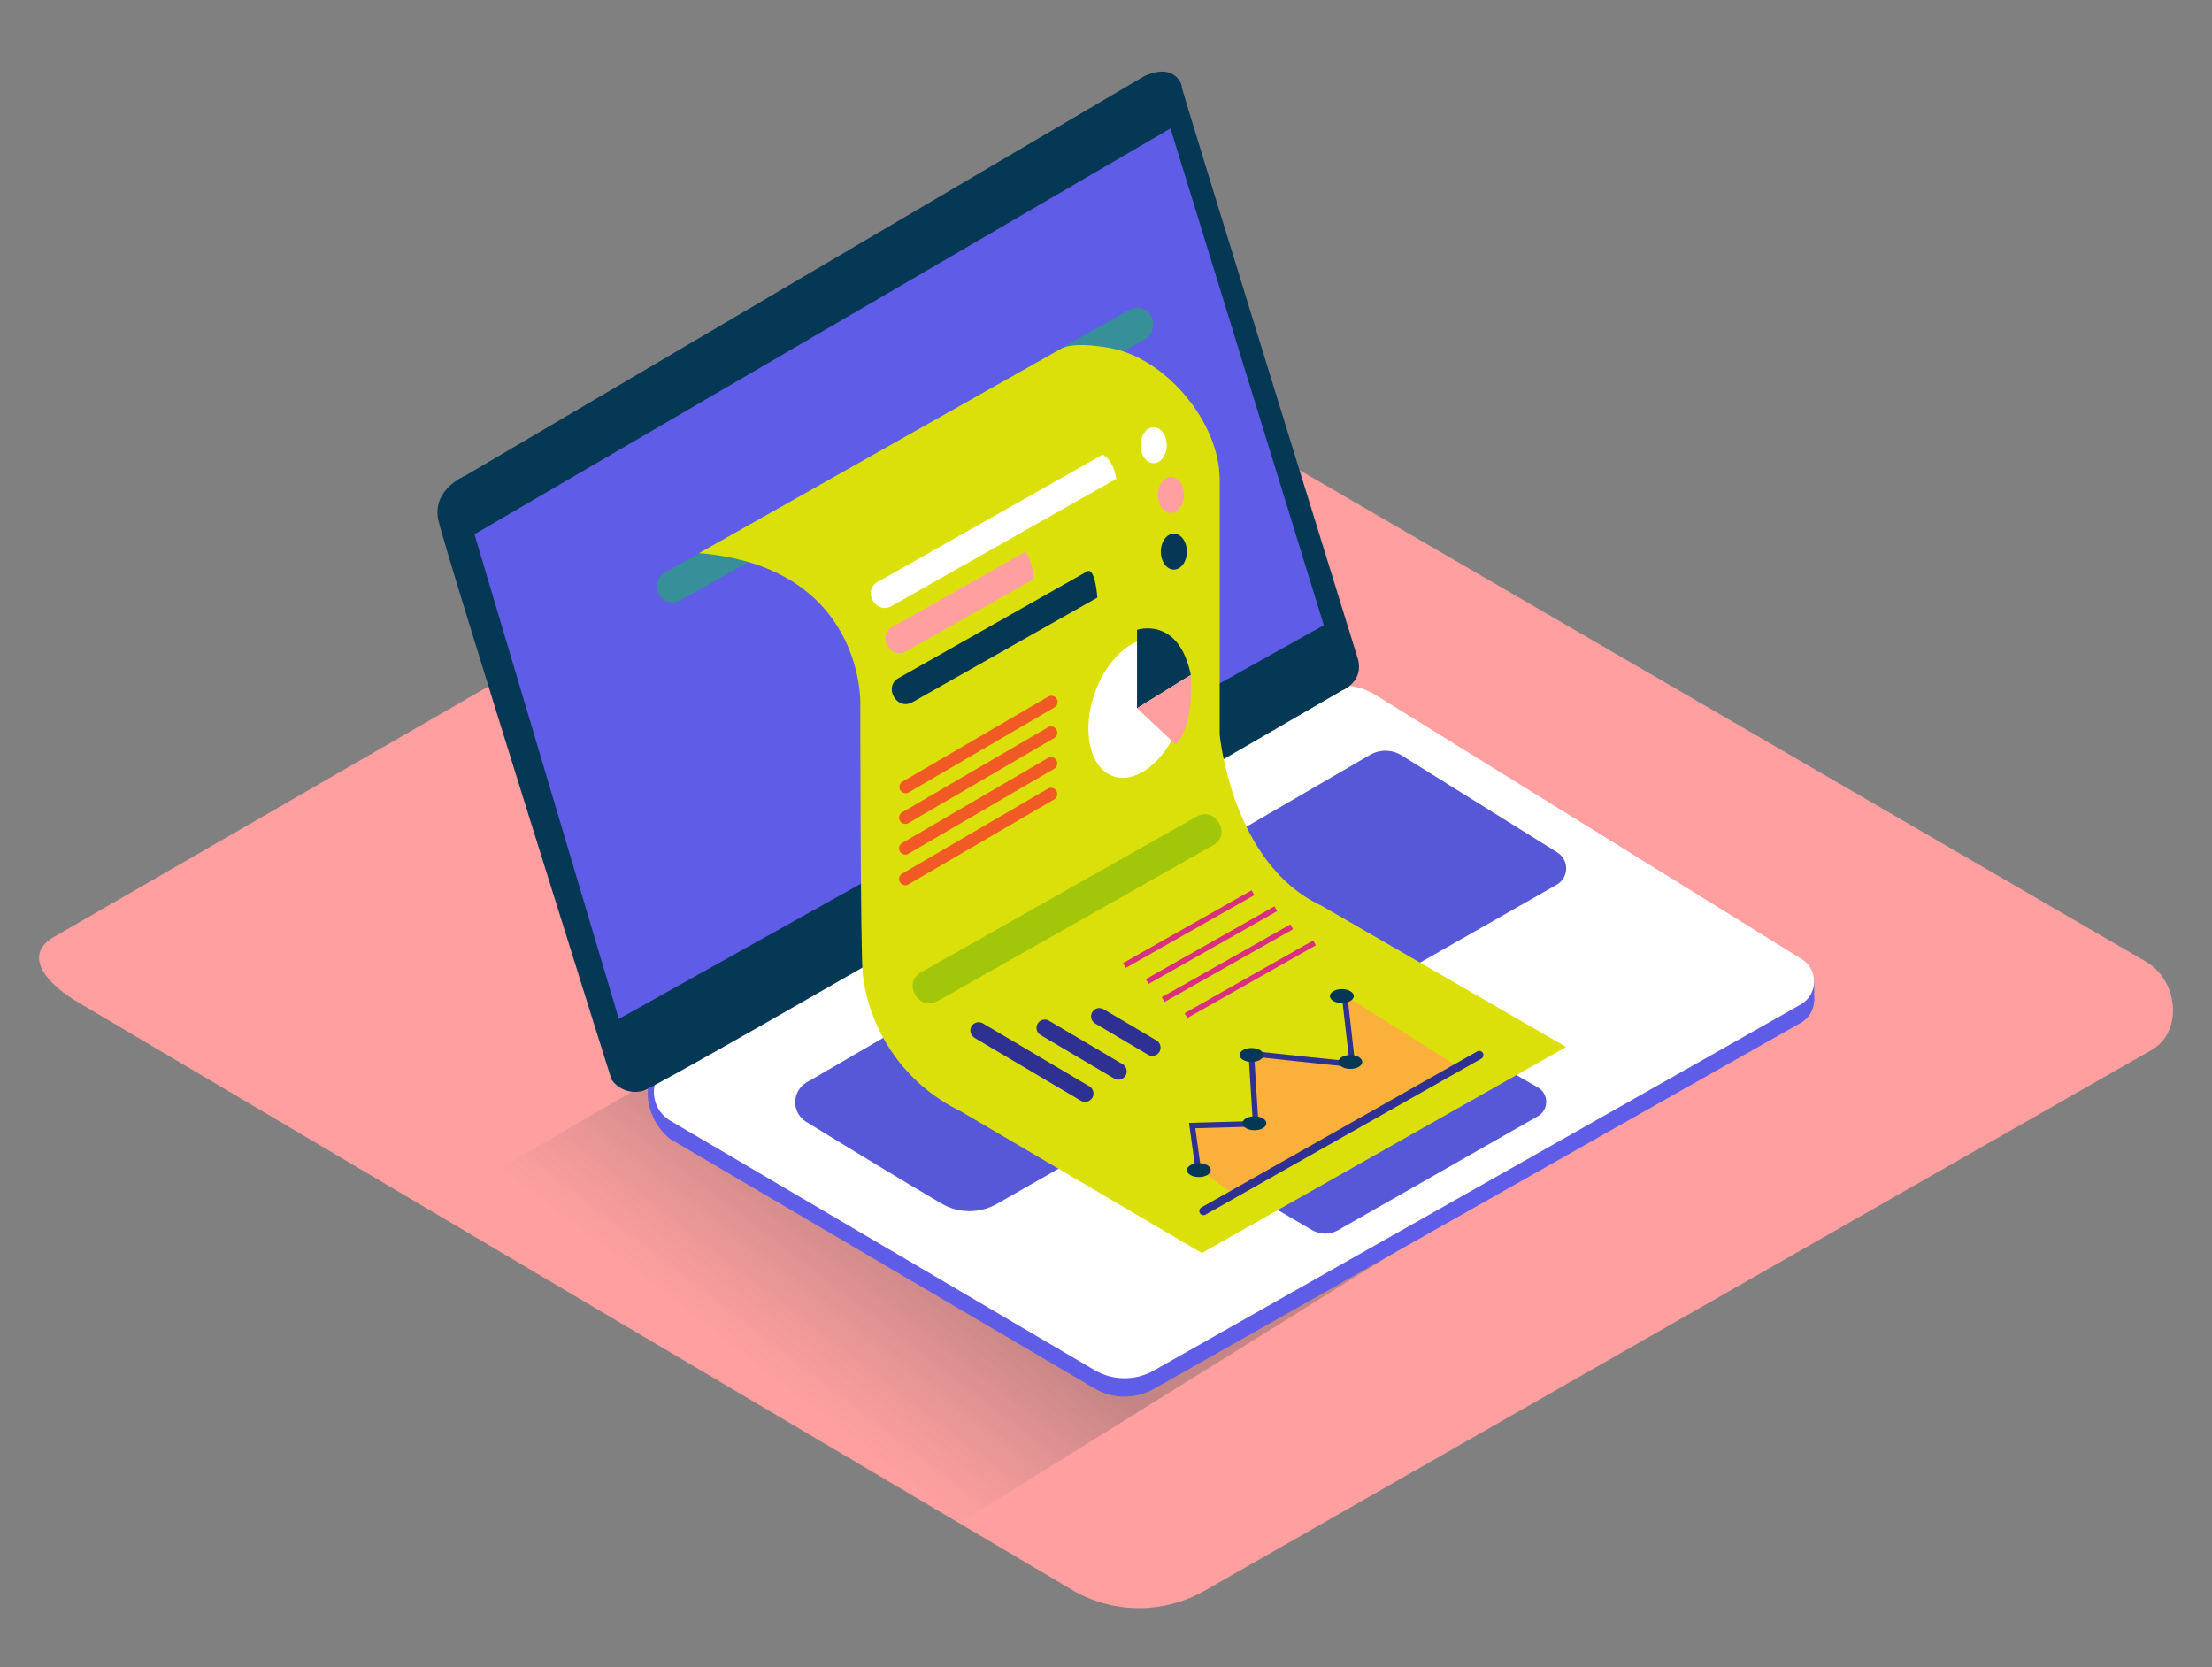 <svg width="406" height="306" viewBox="0 0 406 306" fill="none" xmlns="http://www.w3.org/2000/svg">
<rect x="0" y="0" width="406" height="306" fill="#808080" stroke="none"/>
<path d="M197.194 292.055L14.778 184.221C8.973 180.963 3.989 175.604 9.653 172.102L192.728 66.542C195.479 64.837 199.65 63.721 202.442 65.345L393.932 176.528C399.737 179.897 400.783 189.317 394.947 192.697L221.27 291.862C217.621 293.987 213.48 295.122 209.258 295.156C205.035 295.19 200.877 294.121 197.194 292.055Z" fill="#FF9F9F"/>
<path opacity="0.32" d="M157.832 176.101L83.737 219.087L176.092 279.56L255.79 229.978" fill="url(#paint0_linear_152_617)"/>
<path d="M332.981 179.664V183.673L330.951 186.15" fill="#5F5CE7"/>
<path d="M252.4 130.843L330.687 179.39C331.402 179.834 331.99 180.456 332.392 181.195C332.795 181.935 332.998 182.766 332.981 183.608C332.965 184.45 332.73 185.272 332.299 185.996C331.868 186.719 331.257 187.318 330.525 187.733L211.77 254.926C210.109 255.866 208.23 256.352 206.322 256.336C204.414 256.319 202.544 255.802 200.899 254.835L122.977 209.028C117.314 204.379 117.74 195.62 122.977 195.254L241.083 130.67C242.809 129.675 244.773 129.166 246.765 129.196C248.758 129.227 250.705 129.795 252.4 130.843Z" fill="#5F5CE7"/>
<path d="M252.4 127.503L330.677 176.02C331.392 176.464 331.98 177.086 332.382 177.825C332.785 178.565 332.987 179.396 332.971 180.238C332.955 181.08 332.72 181.903 332.289 182.626C331.858 183.349 331.247 183.948 330.514 184.363L211.759 251.557C210.099 252.496 208.22 252.982 206.312 252.966C204.404 252.95 202.534 252.432 200.889 251.465L122.967 205.658C122.068 205.117 121.324 204.352 120.807 203.437C120.29 202.523 120.019 201.491 120.019 200.441C120.019 199.391 120.29 198.359 120.807 197.445C121.324 196.531 122.068 195.766 122.967 195.224L241.063 127.321C242.792 126.323 244.76 125.813 246.757 125.846C248.753 125.878 250.703 126.451 252.4 127.503Z" fill="white"/>
<path d="M249.213 120.865C249.213 120.865 216.702 15.975 216.905 15.975C217.108 15.975 215.89 11.316 210.085 13.945L85.331 87.35C85.331 87.35 79.241 89.796 80.459 95.47C81.677 101.144 112.239 198.137 112.239 198.137C112.877 199.059 113.794 199.753 114.855 200.119C115.915 200.484 117.065 200.501 118.136 200.167C121.932 198.99 246.29 126.752 246.29 126.752C246.29 126.752 250.431 125.179 249.213 120.865Z" fill="#053855"/>
<path d="M214.835 23.577L87.087 98.058L113.579 187.013L242.981 114.755L214.835 23.577Z" fill="#5F5CE7"/>
<path d="M257.211 138.617L285.834 156.451C286.342 156.767 286.758 157.209 287.044 157.734C287.329 158.259 287.473 158.849 287.462 159.447C287.451 160.044 287.285 160.628 286.98 161.142C286.675 161.656 286.242 162.082 285.722 162.379L182.994 220.944C181.457 221.826 179.716 222.289 177.945 222.289C176.173 222.289 174.432 221.826 172.895 220.944C166.287 217.097 154.919 210.165 147.967 205.892C147.346 205.512 146.835 204.978 146.483 204.341C146.131 203.705 145.95 202.988 145.958 202.26C145.967 201.533 146.163 200.82 146.53 200.192C146.896 199.563 147.419 199.041 148.048 198.675C168.825 186.586 236.607 147.174 251.446 138.567C252.321 138.051 253.32 137.783 254.336 137.792C255.351 137.801 256.345 138.086 257.211 138.617Z" fill="#5F5CE7"/>
<path d="M255.678 187.013L219.788 207.201C219.237 207.51 218.777 207.959 218.456 208.503C218.134 209.046 217.962 209.666 217.957 210.297C217.952 210.929 218.114 211.551 218.427 212.1C218.739 212.649 219.191 213.105 219.737 213.423L240.839 225.775C241.564 226.195 242.387 226.416 243.224 226.416C244.062 226.416 244.885 226.195 245.61 225.775L282.332 204.836C282.78 204.565 283.15 204.182 283.407 203.726C283.663 203.27 283.798 202.756 283.798 202.233C283.798 201.709 283.663 201.195 283.407 200.739C283.15 200.283 282.78 199.901 282.332 199.629L260.378 187.013C259.662 186.606 258.852 186.392 258.028 186.392C257.204 186.392 256.395 186.606 255.678 187.013Z" fill="#5F5CE7"/>
<path opacity="0.1" d="M257.211 138.617L285.834 156.451C286.342 156.767 286.758 157.209 287.044 157.734C287.329 158.259 287.473 158.849 287.462 159.447C287.451 160.044 287.285 160.628 286.98 161.142C286.675 161.656 286.242 162.082 285.722 162.379L182.994 220.944C181.457 221.826 179.716 222.289 177.945 222.289C176.173 222.289 174.432 221.826 172.895 220.944C166.287 217.097 154.919 210.165 147.967 205.892C147.346 205.512 146.835 204.978 146.483 204.341C146.131 203.705 145.95 202.988 145.958 202.26C145.967 201.533 146.163 200.82 146.53 200.192C146.896 199.563 147.419 199.041 148.048 198.675C168.825 186.586 236.607 147.174 251.446 138.567C252.321 138.051 253.32 137.783 254.336 137.792C255.351 137.801 256.345 138.086 257.211 138.617Z" fill="#053855"/>
<path opacity="0.1" d="M255.678 187.013L219.788 207.201C219.237 207.51 218.777 207.959 218.456 208.503C218.134 209.046 217.962 209.666 217.957 210.297C217.952 210.929 218.114 211.551 218.427 212.1C218.739 212.649 219.191 213.105 219.737 213.423L240.839 225.775C241.564 226.195 242.387 226.416 243.224 226.416C244.062 226.416 244.885 226.195 245.61 225.775L282.332 204.836C282.78 204.565 283.15 204.182 283.407 203.726C283.663 203.27 283.798 202.756 283.798 202.233C283.798 201.709 283.663 201.195 283.407 200.739C283.15 200.283 282.78 199.901 282.332 199.629L260.378 187.013C259.662 186.606 258.852 186.392 258.028 186.392C257.204 186.392 256.395 186.606 255.678 187.013Z" fill="#053855"/>
<path d="M207.283 56.859L122.023 105.102C121.574 105.356 121.199 105.724 120.939 106.17C120.679 106.616 120.541 107.123 120.541 107.64C120.54 108.149 120.672 108.651 120.924 109.093C121.177 109.536 121.541 109.905 121.981 110.163C122.421 110.421 122.92 110.559 123.43 110.563C123.94 110.567 124.442 110.438 124.886 110.187L210.146 62.279C210.599 62.026 210.976 61.656 211.238 61.209C211.501 60.761 211.638 60.251 211.638 59.732V59.407C211.64 58.896 211.509 58.393 211.256 57.949C211.003 57.504 210.637 57.135 210.196 56.876C209.754 56.618 209.253 56.481 208.742 56.478C208.231 56.475 207.728 56.606 207.283 56.859Z" fill="#368F99"/>
<path d="M287.458 192.159L242.352 166.124C226.03 158.43 223.868 134.821 223.868 134.821V88.04C223.868 77.585 214.013 65.649 203.568 63.842C201.356 63.457 196.839 62.827 194.718 64.025L128.316 101.519C158.624 104.087 157.904 129.076 157.904 129.076C157.904 129.076 157.904 175.462 158.37 178.964C159.032 184.279 161.012 189.345 164.13 193.7C167.248 198.056 171.406 201.563 176.224 203.902L220.59 229.978L287.458 192.159Z" fill="#DCE00A"/>
<path d="M166.714 145.479L193.642 129.777C193.873 129.61 194.034 129.362 194.093 129.083C194.152 128.803 194.105 128.512 193.96 128.265C193.815 128.019 193.584 127.836 193.311 127.751C193.038 127.666 192.743 127.687 192.485 127.808L165.557 143.51C165.325 143.677 165.164 143.924 165.105 144.204C165.046 144.483 165.094 144.775 165.239 145.021C165.383 145.267 165.615 145.451 165.888 145.536C166.16 145.62 166.455 145.6 166.714 145.479Z" fill="#F15A24"/>
<path d="M166.653 151.112L193.581 135.41C193.813 135.243 193.974 134.995 194.032 134.716C194.091 134.436 194.044 134.145 193.899 133.899C193.754 133.652 193.523 133.469 193.25 133.384C192.977 133.3 192.682 133.32 192.424 133.441L165.496 149.143C165.264 149.31 165.103 149.558 165.044 149.837C164.985 150.117 165.033 150.408 165.178 150.654C165.322 150.901 165.554 151.084 165.827 151.169C166.1 151.253 166.394 151.233 166.653 151.112Z" fill="#F15A24"/>
<path d="M166.653 156.745L193.581 141.043C193.813 140.876 193.974 140.629 194.032 140.349C194.091 140.07 194.044 139.778 193.899 139.532C193.754 139.286 193.523 139.102 193.25 139.017C192.977 138.933 192.682 138.953 192.424 139.074L165.496 154.776C165.264 154.943 165.103 155.191 165.044 155.47C164.985 155.75 165.033 156.041 165.178 156.288C165.322 156.534 165.554 156.717 165.827 156.802C166.1 156.887 166.394 156.866 166.653 156.745Z" fill="#F15A24"/>
<path d="M166.653 162.368L193.581 146.666C193.813 146.499 193.974 146.252 194.032 145.972C194.091 145.693 194.044 145.401 193.899 145.155C193.754 144.909 193.523 144.725 193.25 144.641C192.977 144.556 192.682 144.576 192.424 144.697L165.496 160.399C165.264 160.566 165.103 160.814 165.044 161.094C164.985 161.373 165.033 161.665 165.178 161.911C165.322 162.157 165.554 162.341 165.827 162.425C166.1 162.51 166.394 162.49 166.653 162.368Z" fill="#F15A24"/>
<path d="M216.468 132.698C218.874 125.802 217.342 118.996 213.044 117.496C208.747 115.996 203.312 120.37 200.905 127.267C198.498 134.163 200.03 140.969 204.328 142.469C208.626 143.969 214.061 139.595 216.468 132.698Z" fill="white"/>
<path d="M208.694 129.99V115.597C208.694 115.597 216.317 113.019 218.57 123.87L208.694 129.99Z" fill="#053855"/>
<path d="M208.694 129.99L215.799 136.638C215.799 136.638 219.088 134.07 218.601 123.859L208.694 129.99Z" fill="#FF9F9F"/>
<path d="M219.94 214.509L226.254 219.087L268.122 196.097L246.777 182.658L248.969 194.554L229.715 193.63L230.243 206.166L218.814 206.582L219.94 214.509Z" fill="#FBB03B"/>
<path d="M219.92 214.6L218.814 206.582L230.476 206.257L229.664 193.387L248.239 195.366L246.777 182.658" stroke="#2E3192" stroke-width="1.015" stroke-miterlimit="10"/>
<path d="M230.243 207.445C231.453 207.445 232.435 206.872 232.435 206.166C232.435 205.459 231.453 204.887 230.243 204.887C229.032 204.887 228.05 205.459 228.05 206.166C228.05 206.872 229.032 207.445 230.243 207.445Z" fill="#053855"/>
<path d="M229.715 194.909C230.926 194.909 231.907 194.337 231.907 193.63C231.907 192.924 230.926 192.352 229.715 192.352C228.504 192.352 227.522 192.924 227.522 193.63C227.522 194.337 228.504 194.909 229.715 194.909Z" fill="#053855"/>
<path d="M247.843 196.188C249.053 196.188 250.035 195.616 250.035 194.909C250.035 194.203 249.053 193.63 247.843 193.63C246.632 193.63 245.65 194.203 245.65 194.909C245.65 195.616 246.632 196.188 247.843 196.188Z" fill="#053855"/>
<path d="M246.29 184.1C247.501 184.1 248.482 183.527 248.482 182.821C248.482 182.114 247.501 181.542 246.29 181.542C245.079 181.542 244.097 182.114 244.097 182.821C244.097 183.527 245.079 184.1 246.29 184.1Z" fill="#053855"/>
<path d="M221.27 222.933L271.898 194.3C272.073 194.198 272.2 194.03 272.252 193.834C272.303 193.638 272.275 193.43 272.172 193.255C272.07 193.08 271.902 192.953 271.706 192.901C271.51 192.85 271.302 192.879 271.127 192.981L220.509 221.614C220.334 221.716 220.207 221.884 220.155 222.08C220.104 222.276 220.132 222.484 220.235 222.659C220.337 222.834 220.505 222.962 220.701 223.013C220.897 223.064 221.105 223.036 221.28 222.933H221.27Z" fill="#2E3192"/>
<path d="M220.042 216.042C221.253 216.042 222.234 215.469 222.234 214.763C222.234 214.056 221.253 213.484 220.042 213.484C218.831 213.484 217.849 214.056 217.849 214.763C217.849 215.469 218.831 216.042 220.042 216.042Z" fill="#053855"/>
<path d="M178.772 190.433L198.382 202.025C198.732 202.233 199.15 202.294 199.545 202.194C199.94 202.094 200.279 201.842 200.488 201.492C200.696 201.142 200.758 200.723 200.658 200.328C200.558 199.933 200.305 199.594 199.955 199.385L180.345 187.794C179.998 187.608 179.591 187.564 179.212 187.671C178.833 187.779 178.51 188.029 178.311 188.37C178.113 188.71 178.054 189.114 178.147 189.497C178.241 189.88 178.479 190.212 178.813 190.423L178.772 190.433Z" fill="#2E3192"/>
<path d="M190.952 189.946L204.512 197.964C204.862 198.168 205.279 198.224 205.67 198.12C206.061 198.016 206.395 197.761 206.598 197.411C206.801 197.061 206.857 196.645 206.754 196.254C206.65 195.863 206.395 195.529 206.045 195.325L192.485 187.307C192.137 187.121 191.731 187.077 191.352 187.184C190.972 187.291 190.649 187.542 190.451 187.882C190.252 188.223 190.193 188.627 190.287 189.01C190.38 189.393 190.619 189.725 190.952 189.936V189.946Z" fill="#2E3192"/>
<path d="M200.97 187.825L210.775 193.62C211.122 193.806 211.529 193.85 211.908 193.743C212.287 193.636 212.61 193.386 212.809 193.045C213.007 192.704 213.066 192.3 212.973 191.917C212.879 191.534 212.641 191.202 212.308 190.991L202.503 185.196C202.155 185.01 201.749 184.966 201.37 185.073C200.99 185.18 200.667 185.431 200.469 185.771C200.27 186.112 200.211 186.516 200.305 186.899C200.398 187.282 200.637 187.614 200.97 187.825Z" fill="#2E3192"/>
<path d="M206.37 177.208L229.969 163.85" stroke="#DA2E81" stroke-width="1.015" stroke-miterlimit="10"/>
<path d="M210.562 180.151L234.161 166.794" stroke="#DA2E81" stroke-width="1.015" stroke-miterlimit="10"/>
<path d="M213.485 183.46L237.084 170.113" stroke="#DA2E81" stroke-width="1.015" stroke-miterlimit="10"/>
<path d="M217.677 186.404L241.276 173.056" stroke="#DA2E81" stroke-width="1.015" stroke-miterlimit="10"/>
<path d="M172.073 183.744L222.701 155.111C226.112 153.183 223.046 147.915 219.656 149.853L168.998 178.487C165.587 180.415 168.652 185.683 172.043 183.744H172.073Z" fill="#A2C609"/>
<path d="M202.361 83.462L161.08 106.807C158.218 108.431 160.786 112.897 163.659 111.223L204.898 87.878C204.553 86.01 203.863 84.193 202.361 83.462Z" fill="white"/>
<path d="M188.272 101.235L163.76 115.1C160.898 116.724 163.466 121.19 166.338 119.515L189.683 106.32C189.634 104.535 189.15 102.79 188.272 101.235Z" fill="#FF9F9F"/>
<path d="M201.234 108.096C201.132 107.467 200.787 104.889 199.853 104.777H199.711L164.927 124.448C162.065 126.072 164.633 130.538 167.505 128.863L201.406 109.69C201.376 109.132 201.315 108.604 201.234 108.096Z" fill="#053855"/>
<path d="M211.749 85.015C213.072 85.015 214.145 83.538 214.145 81.717C214.145 79.895 213.072 78.418 211.749 78.418C210.426 78.418 209.354 79.895 209.354 81.717C209.354 83.538 210.426 85.015 211.749 85.015Z" fill="white"/>
<path d="M214.926 94.15C216.249 94.15 217.322 92.673 217.322 90.852C217.322 89.03 216.249 87.553 214.926 87.553C213.603 87.553 212.531 89.03 212.531 90.852C212.531 92.673 213.603 94.15 214.926 94.15Z" fill="#FF9F9F"/>
<path d="M215.454 104.544C216.777 104.544 217.849 103.067 217.849 101.245C217.849 99.423 216.777 97.946 215.454 97.946C214.131 97.946 213.059 99.423 213.059 101.245C213.059 103.067 214.131 104.544 215.454 104.544Z" fill="#053855"/>
<defs>
<linearGradient id="paint0_linear_152_617" x1="145.51" y1="256.154" x2="167.404" y2="227.603" gradientUnits="userSpaceOnUse">
<stop stop-color="#666666" stop-opacity="0"/>
<stop offset="1" stop-color="#4D4D4D"/>
</linearGradient>
</defs>
</svg>
